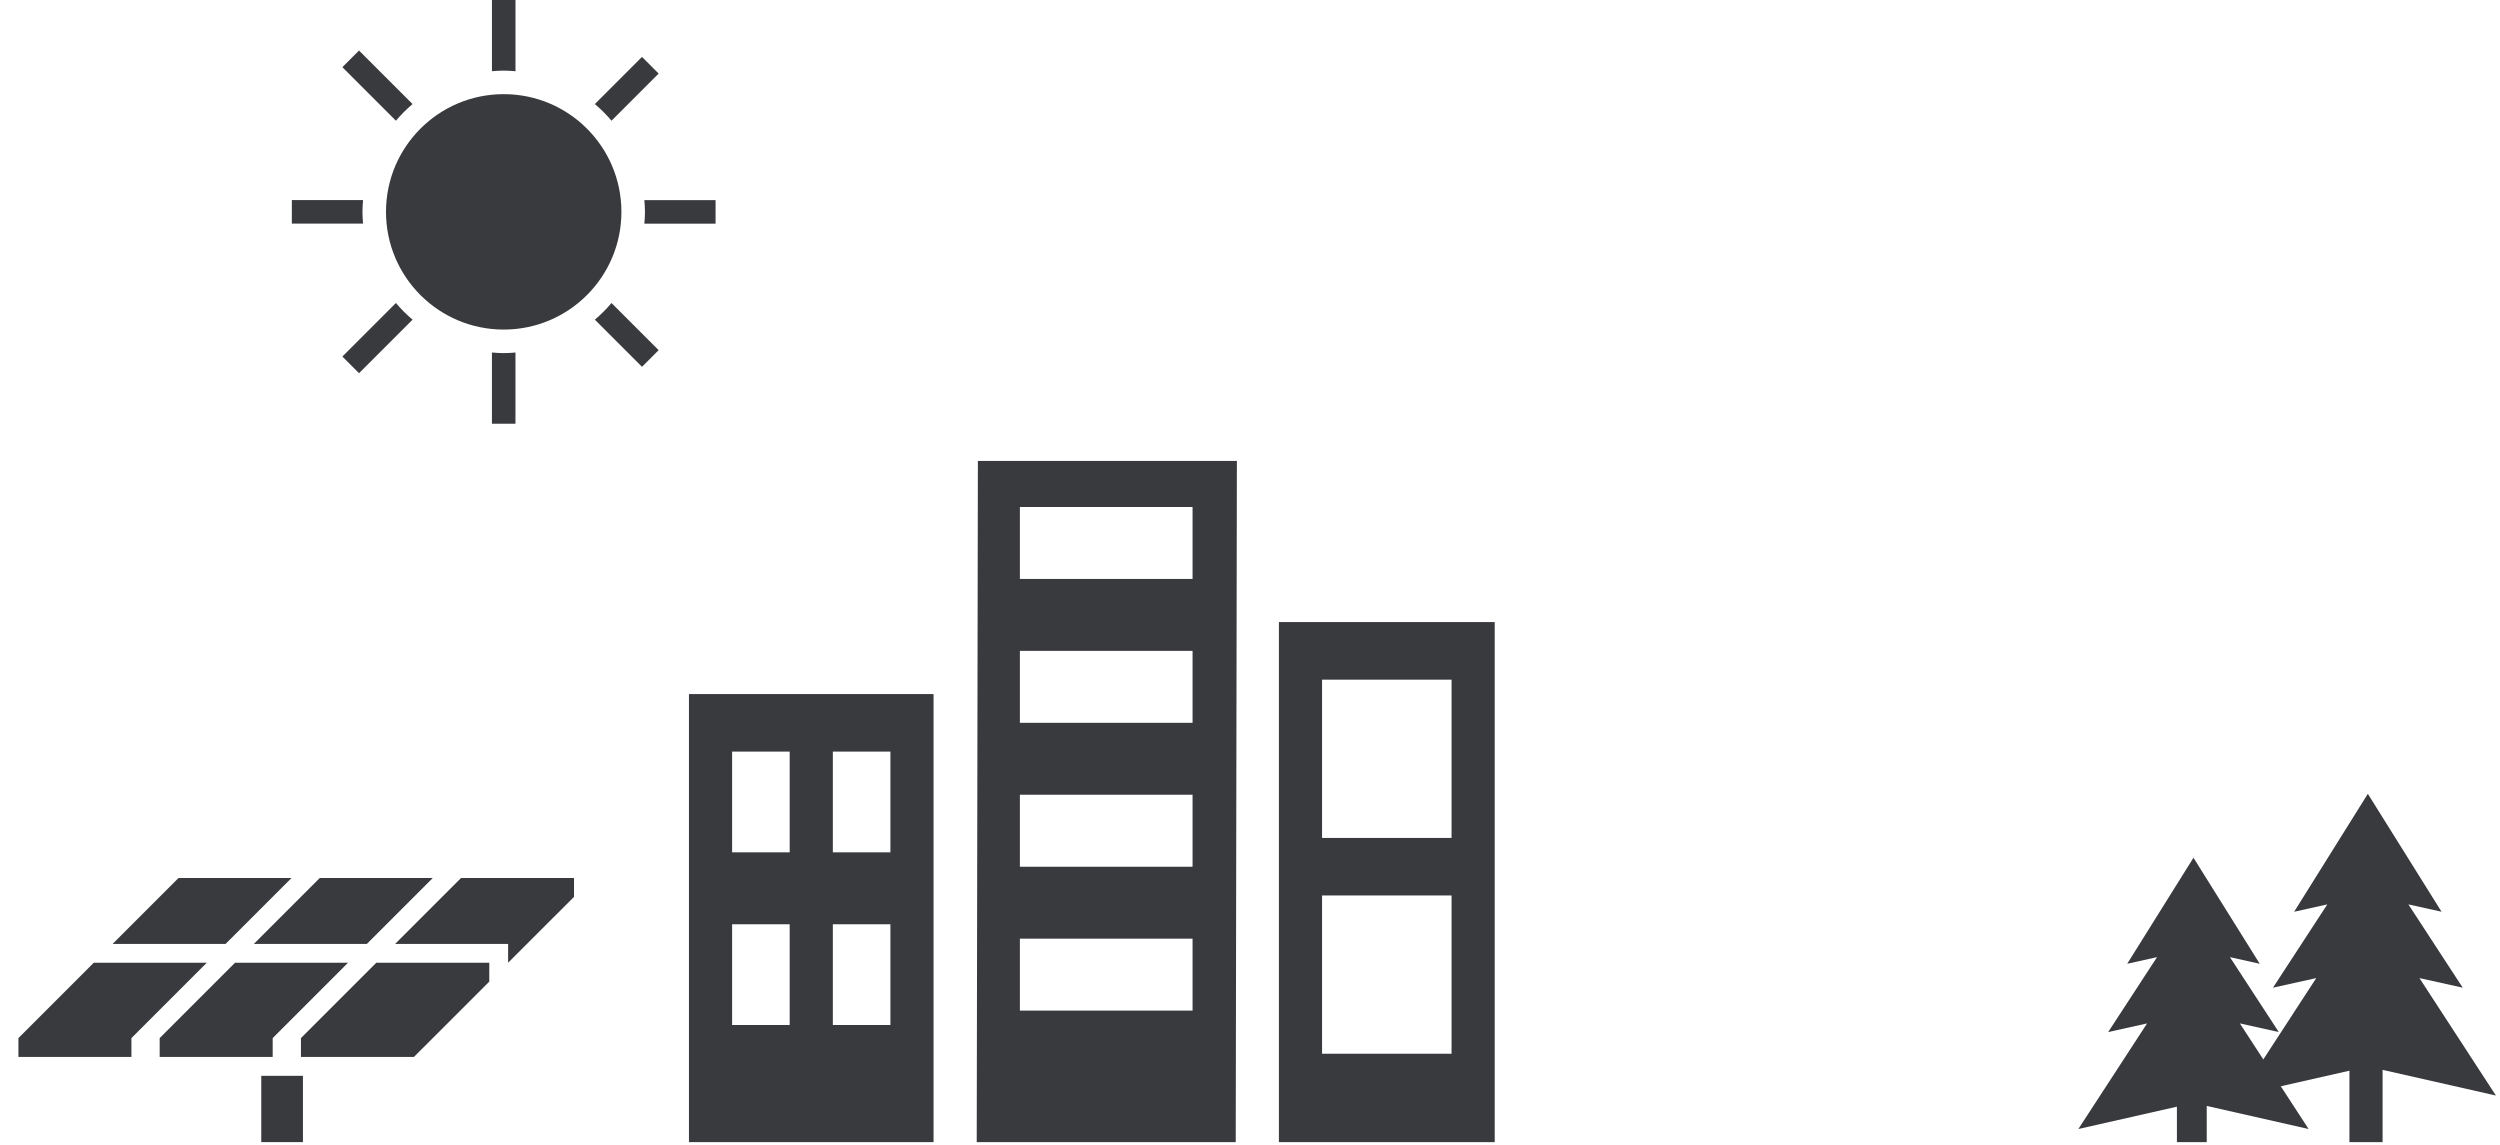<svg xmlns="http://www.w3.org/2000/svg" version="1.1" x="0px" y="0px" width="920.334px" height="421.452px" viewBox="0 0 920.334 421.452" enable-background="new 0 0 920.334 421.452" xml:space="preserve"><path fill="#393A3E" d="M470.806 229.009v191.443h-15.892l0.424-250.768H359.99l-0.425 250.768h-15.89V255.499h-90.046v164.953h296.627V229.009H470.806zM486.693 250.2h47.672v58.269h-47.672V250.2zM486.693 329.657h47.672v58.267h-47.672V329.657zM375.454 186.637h63.567v26.489h-63.567V186.637zM375.454 239.606h63.567v26.481h-63.567V239.606zM375.454 292.578h63.567v26.487h-63.567V292.578zM375.454 345.546h63.567v26.487h-63.567V345.546zM269.516 276.686h21.19v37.079h-21.19V276.686zM306.598 276.686h21.19v37.079h-21.19V276.686zM269.516 340.246h21.19v37.079h-21.19V340.246zM306.598 340.246h21.19v37.079h-21.19V340.246z"/><rect x="96.18" y="396.047" fill="#393A3E" width="15.338" height="24.405"/><polygon fill="#393A3E" points="110.784,382.159 110.784,389.091 152.385,389.091 180.121,361.359 180.121,354.421    138.519,354.421  "/><polygon fill="#393A3E" points="169.72,323.222 145.454,347.49 187.053,347.49 187.053,354.421 211.319,330.158 211.319,323.222     "/><polygon fill="#393A3E" points="135.047,347.49 159.318,323.222 117.717,323.222 93.45,347.49  "/><polygon fill="#393A3E" points="86.516,354.421 58.782,382.159 58.782,389.091 100.382,389.091 100.382,382.159 100.382,382.159    128.117,354.421  "/><polygon fill="#393A3E" points="107.318,323.222 65.717,323.222 41.449,347.49 83.047,347.49  "/><polygon fill="#393A3E" points="34.516,354.421 6.781,382.159 6.781,389.091 48.381,389.091 48.381,382.159 76.117,354.421  "/><polygon fill="#393A3E" points="864.901,394.159 864.901,420.452 877.112,420.452 877.112,393.853 918.829,403.306 890.678,360.063   906.61,363.6 886.607,332.931 898.819,335.644 871.685,292.23 871.682,292.23 844.551,335.644 856.763,332.931 836.759,363.6   852.692,360.063 824.541,403.306 "/><polygon fill="#393A3E" points="801.394,407.406 801.394,420.452 812.373,420.452 812.373,407.13 849.878,415.629 824.569,376.751   838.894,379.932 820.91,352.356 831.889,354.796 807.495,315.765 807.491,315.765 783.098,354.796 794.077,352.356 776.092,379.932   790.416,376.751 765.106,415.629 "/><circle fill="#393A3E" cx="185.431" cy="77.994" r="43.333"/><path fill="#393A3E" d="M133.438 77.996c0-1.462 0.099-2.907 0.213-4.333h-26.216v8.662h26.216C133.537 80.896 133.438 79.458 133.438 77.996zM151.875 38.312l-19.71-19.71 -6.128 6.127 19.71 19.71C147.614 42.23 149.667 40.177 151.875 38.312zM185.431 26c1.463 0 2.906 0.104 4.338 0.223V0H181.1v26.216C182.529 26.101 183.965 26 185.431 26zM225.115 44.437l17.353-17.355 -6.124-6.127 -17.356 17.353C221.196 40.177 223.245 42.228 225.115 44.437zM218.987 117.68l17.356 17.354 6.124-6.124 -17.353-17.355C223.252 113.761 221.196 115.814 218.987 117.68zM237.208 73.664c0.118 1.425 0.225 2.863 0.225 4.333 0 1.465-0.106 2.9-0.225 4.333h26.22v-8.665H237.208L237.208 73.664zM185.431 129.993c-1.466 0-2.902-0.101-4.335-0.22v26.22h8.666v-26.22C188.337 129.892 186.894 129.993 185.431 129.993zM145.748 111.552l-19.71 19.71 6.128 6.127 19.71-19.71C149.667 115.814 147.614 113.761 145.748 111.552z"/></svg>